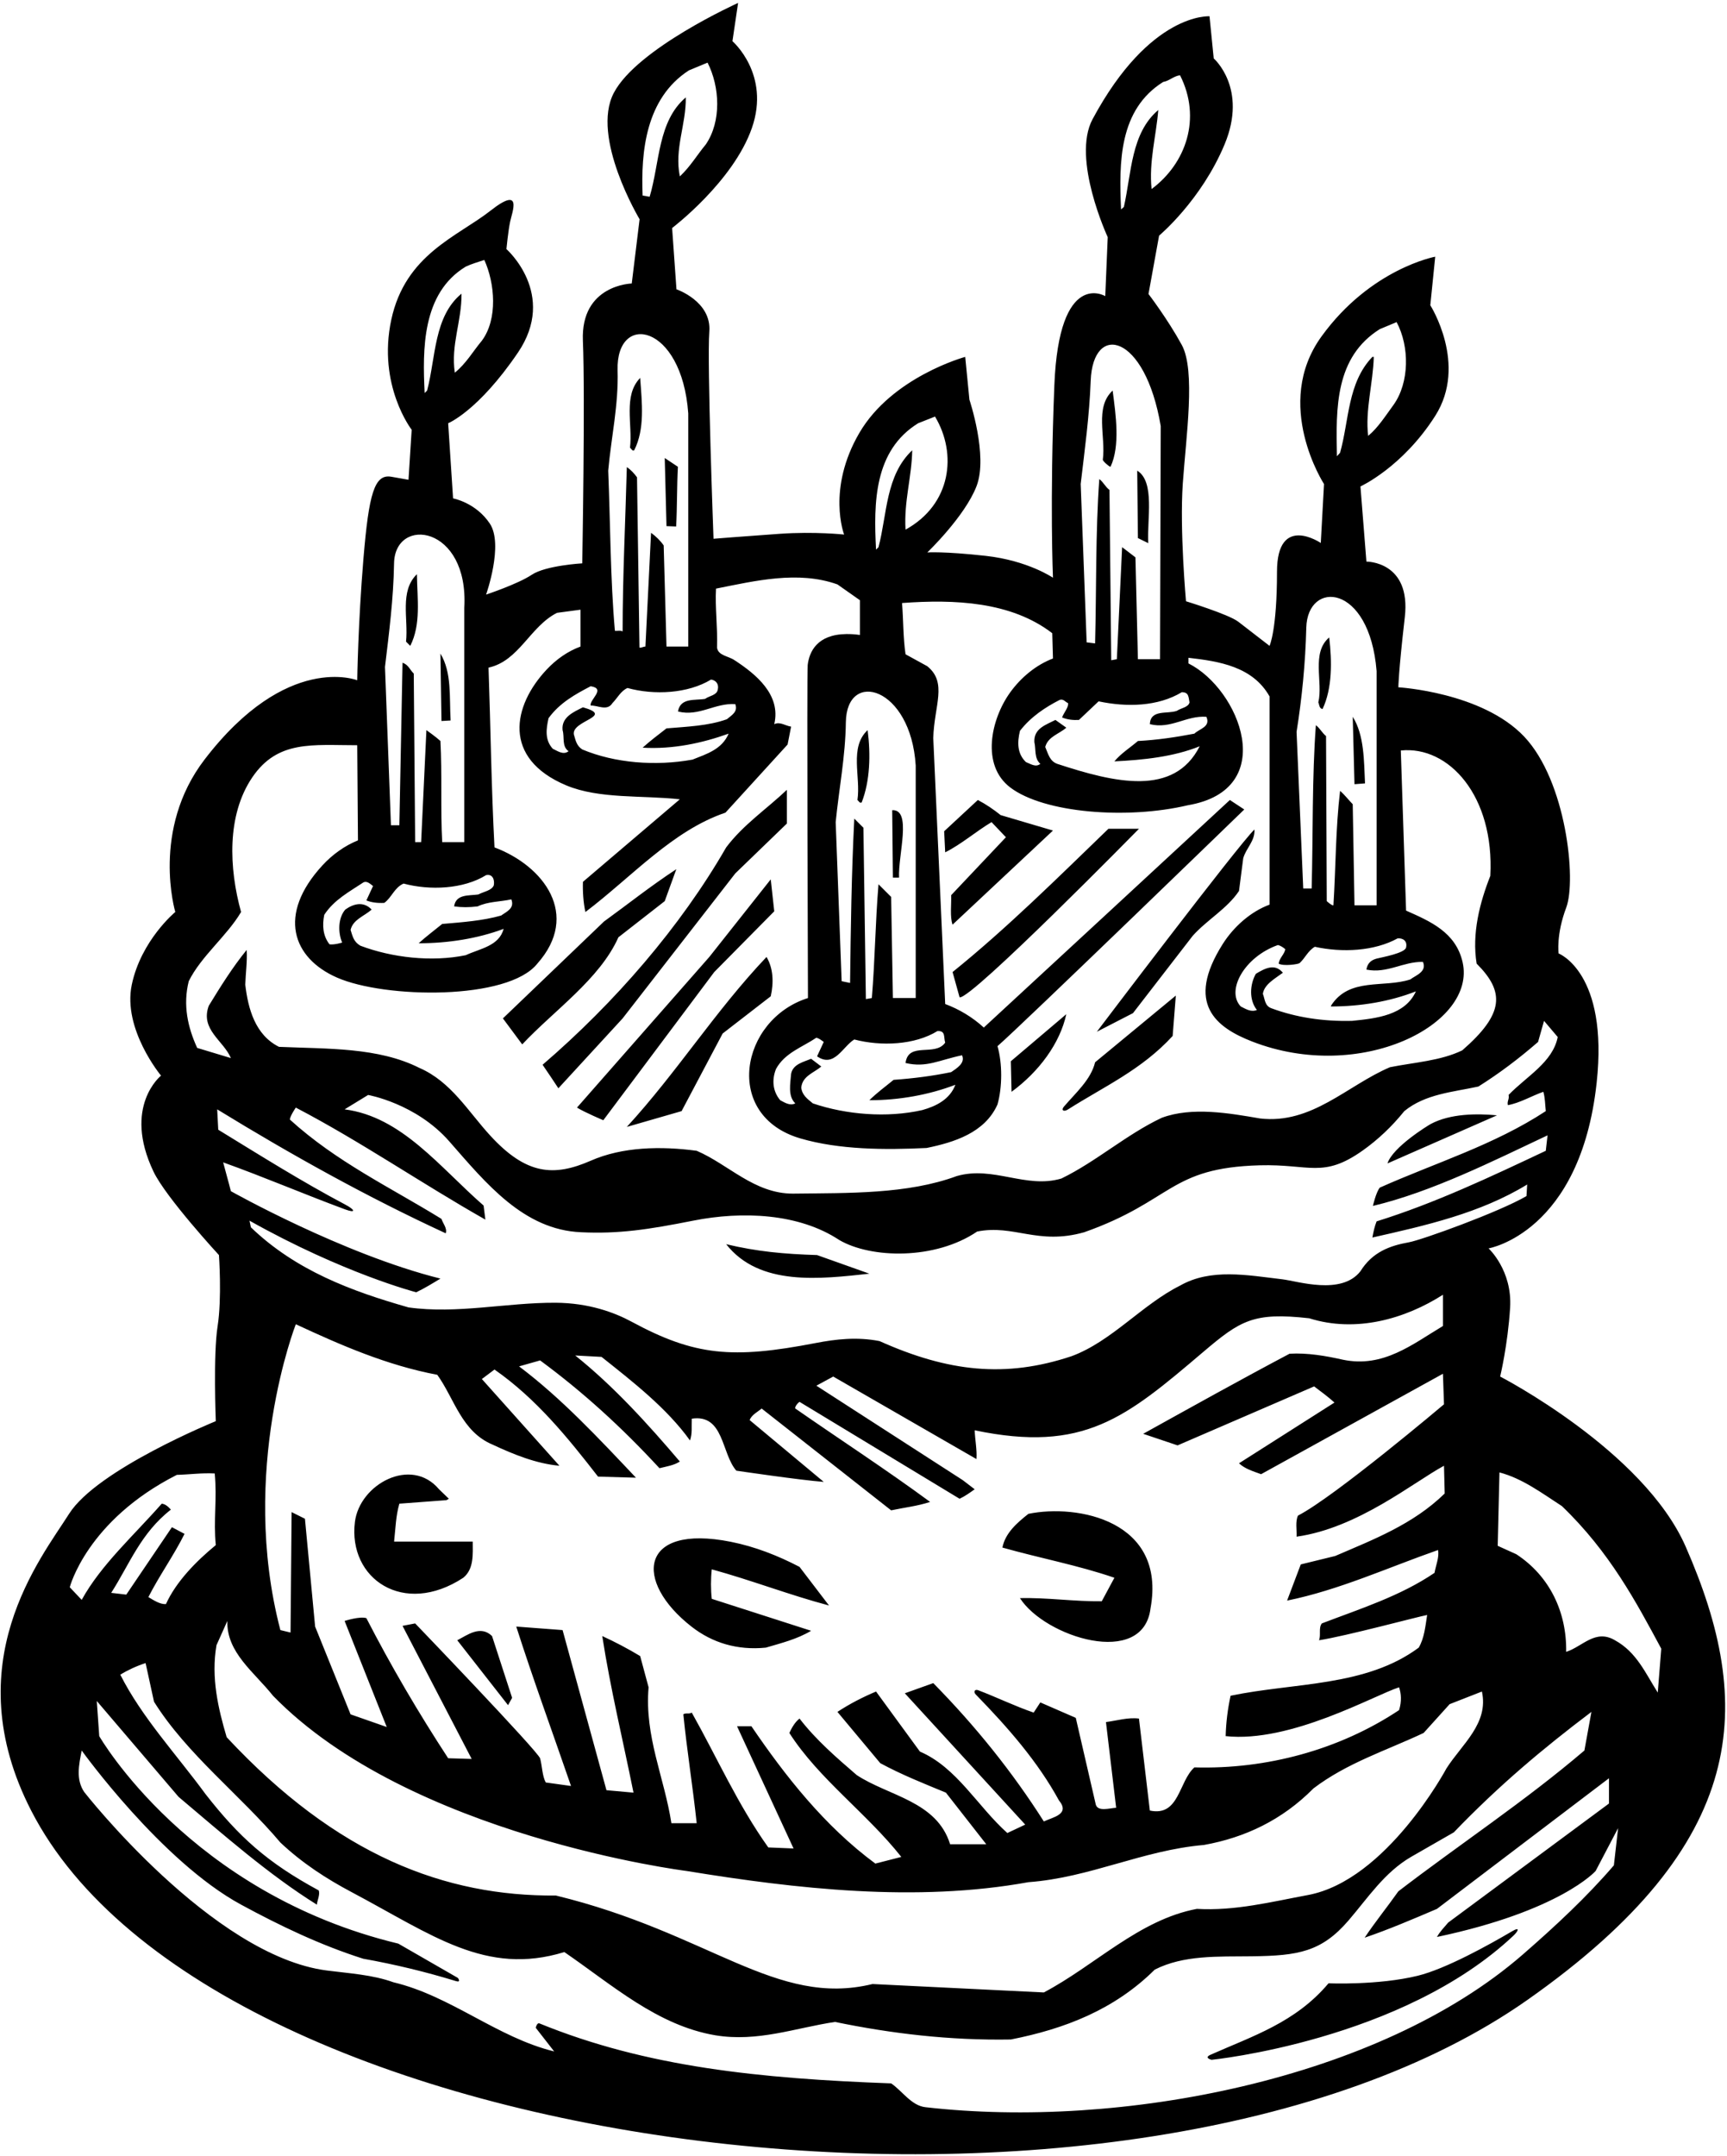 <?xml version="1.0" encoding="UTF-8"?>
<svg xmlns="http://www.w3.org/2000/svg" xmlns:xlink="http://www.w3.org/1999/xlink" width="492pt" height="614pt" viewBox="0 0 492 614" version="1.1">
<g id="surface1">
<path style=" stroke:none;fill-rule:nonzero;fill:rgb(0%,0%,0%);fill-opacity:1;" d="M 480.211 440.438 C 468.211 413.105 427.375 392.035 427.375 392.035 C 427.375 392.035 429.539 383.105 430.211 372.438 C 430.875 361.77 424.074 355.535 424.074 355.535 C 424.074 355.535 450.211 351.105 454.863 308.395 C 458.289 276.996 444.027 271.539 444.027 271.539 C 444.027 271.539 443.273 266.238 446.211 258.438 C 449.141 250.637 446.211 222.438 434.211 209.77 C 422.211 197.105 398.375 195.738 398.375 195.738 C 398.375 195.738 398.375 191.73 400.211 175.77 C 402.039 159.812 389.273 159.938 389.273 159.938 L 387.574 138.535 C 387.574 138.535 399.539 133.105 408.875 118.438 C 418.211 103.77 407.477 86.938 407.477 86.938 L 408.875 73.105 C 408.875 73.105 390.473 76.492 376.473 95.824 C 362.473 115.16 377.195 137.852 377.195 137.852 L 376.273 154.637 C 376.273 154.637 363.801 146.156 363.801 162.824 C 363.801 179.488 361.676 183.938 361.676 183.938 C 361.676 183.938 355.547 179.188 352.77 177.062 C 349.992 174.941 337.875 171.238 337.875 171.238 C 337.875 171.238 336.047 151.02 336.961 137.73 C 337.871 124.438 340.676 105.57 336.676 98.238 C 332.676 90.902 327.191 83.727 327.191 83.727 L 330.211 67.105 C 330.211 67.105 342.211 57.105 348.875 41.105 C 355.539 25.105 345.773 16.637 345.773 16.637 L 344.574 4.637 C 344.574 4.637 327.668 3.43 311.262 33.934 C 305.199 45.207 315.574 67.535 315.574 67.535 L 314.875 84.336 C 314.875 84.336 301.703 76.395 300.371 109.73 C 299.035 143.062 299.977 164.535 299.977 164.535 C 299.977 164.535 292.84 159.641 280.84 158.309 C 268.84 156.977 264.176 157.336 264.176 157.336 C 264.176 157.336 274.875 147.105 278.211 138.438 C 281.539 129.77 276.176 113.836 276.176 113.836 L 274.977 101.637 C 274.977 101.637 254.152 107.297 244.816 123.297 C 235.484 139.297 240.477 152.238 240.477 152.238 C 240.477 152.238 232.125 151.332 222.168 152.023 C 212.211 152.719 203.273 153.438 203.273 153.438 C 203.273 153.438 201.391 103.062 202.074 94.438 C 202.758 85.812 192.715 82.391 192.715 82.391 L 191.477 64.938 C 191.477 64.938 208.875 51.77 214.211 36.438 C 219.539 21.105 208.664 11.73 208.664 11.73 L 210.273 0.836 C 210.273 0.836 181.539 13.77 174.875 26.438 C 168.211 39.105 182.211 62.438 182.211 62.438 L 179.977 80.738 C 179.977 80.738 165.391 81.062 166.059 97.062 C 166.727 113.062 165.875 160.438 165.875 160.438 C 165.875 160.438 155.492 161.023 151.492 163.691 C 147.492 166.355 138.477 169.336 138.477 169.336 C 138.477 169.336 143.539 155.105 139.539 149.105 C 135.539 143.105 129.074 141.938 129.074 141.938 L 127.676 120.535 C 127.676 120.535 136.211 117.105 147.539 100.438 C 158.875 83.77 144.273 70.938 144.273 70.938 C 144.273 70.938 144.781 65.699 145.344 63.066 C 145.902 60.434 149.039 52.688 139.707 60.023 C 130.375 67.355 115.469 72.406 111.469 91.07 C 107.469 109.738 117.281 122.395 117.281 122.395 L 116.375 136.637 C 116.375 136.637 116.336 136.645 111.504 135.777 C 106.668 134.91 105.082 140.594 103.539 159.105 C 102 177.613 101.773 193.738 101.773 193.738 C 101.773 193.738 81.738 185.715 58.277 216.312 C 42.945 236.312 49.938 259.727 49.938 259.727 C 49.938 259.727 40.207 267.77 37.543 280.438 C 34.875 293.105 45.875 306.336 45.875 306.336 C 45.875 306.336 34.875 315.105 43.734 333.672 C 47.266 341.066 62.375 357.438 62.375 357.438 C 62.375 357.438 63.254 369.688 61.988 377.73 C 60.723 385.77 61.477 404.738 61.477 404.738 C 61.477 404.738 27.676 418.473 19.676 431.137 C 11.676 443.805 -12.676 473.664 8.875 515.637 C 60.594 616.379 323.652 647.91 435.148 569.562 C 498.801 524.832 499.941 485.391 480.211 440.438 Z M 393.074 93.738 L 397.875 91.738 C 401.574 98.637 401.574 108.938 396.977 115.336 C 394.773 118.336 392.574 121.836 389.773 124.137 C 388.875 116.938 391.176 109.035 391.375 101.637 L 390.977 101.637 C 383.875 109.035 384.375 119.637 381.773 128.938 L 380.875 129.938 C 380.574 116.035 380.375 101.738 393.074 93.738 Z M 372.145 178.77 C 372.488 165.105 390.16 166.051 392.176 191.137 L 392.176 257.836 L 385.875 257.836 L 385.375 229.035 C 384.176 227.836 383.176 226.438 381.773 225.238 C 380.477 236.137 380.574 246.637 379.875 257.836 C 379.375 257.938 377.977 256.637 377.977 256.637 L 377.773 209.637 C 376.574 208.637 376.074 207.438 374.875 206.535 C 373.773 221.137 374.074 238.137 373.676 253.035 L 371.273 253.035 L 369.375 208.438 C 370.906 198.855 371.891 188.906 372.145 178.77 Z M 364.074 269.137 C 364.875 269.336 365.574 269.836 366.176 270.336 C 365.875 271.836 364.477 272.836 364.273 274.438 C 365.676 275.238 369.898 274.605 370.238 274.289 C 371.844 272.824 372.598 270.789 374.574 269.637 C 382.273 271.336 391.477 270.938 398.176 267.238 C 399.773 267.137 400.977 268.035 400.574 269.836 C 400.273 271.438 393.75 272.613 392.262 272.988 C 390.773 273.363 389.574 274.188 389.273 276.137 C 395.176 277.336 399.676 273.836 405.375 273.938 C 406.574 276.738 403.375 277.738 401.773 278.938 C 394.176 281.438 384.375 278.238 379.176 286.438 L 379.176 286.637 C 387.574 286.637 395.977 285.238 403.375 282.336 C 400.273 289.137 392.176 290.035 385.176 290.738 C 376.875 290.938 369.176 289.738 362.176 287.137 C 360.273 286.438 360.375 284.535 359.773 283.035 C 360.176 280.336 363.176 278.738 365.477 277.035 C 363.176 274.238 360.273 275.836 357.773 277.336 C 356.074 280.336 355.773 284.738 358.074 287.637 C 356.375 288.336 354.875 287.336 353.477 286.637 C 349.195 282.16 354.453 272.531 364.074 269.137 Z M 331.375 23.336 C 333.176 23.035 334.375 21.637 336.176 21.438 C 342.383 33.68 337.867 46.562 328.074 53.836 C 327.273 46.035 329.375 38.836 329.977 31.336 C 322.176 37.938 322.375 49.238 320.176 58.938 L 319.375 59.637 C 318.773 46.137 318.773 31.238 331.375 23.336 Z M 310.727 108.434 C 311.359 91.727 326.215 94.938 330.676 121.336 L 330.477 187.738 L 324.176 187.738 L 323.477 158.738 C 322.074 157.637 319.676 155.836 319.676 155.836 L 318.176 187.738 L 316.574 188.035 L 316.074 139.535 C 314.875 138.637 314.375 137.336 313.176 136.438 C 312.074 151.738 312.375 167.938 311.977 183.238 L 309.574 182.938 L 307.875 137.836 C 309.02 128.117 310.344 118.488 310.727 108.434 Z M 301.875 199.336 C 302.977 198.938 303.477 199.938 304.273 200.238 C 304.477 201.438 303.074 202.938 302.574 204.336 C 304.074 204.938 305.676 205.137 307.375 205.035 L 312.977 199.738 C 320.977 201.438 329.875 201.238 336.676 197.137 C 338.676 197.137 338.574 198.438 338.875 200.035 C 338.574 201.438 336.477 201.637 335.273 202.438 C 332.574 203.438 327.773 201.938 327.574 206.238 C 333.574 207.738 337.875 203.738 343.676 204.137 C 344.977 207.035 341.676 207.535 340.273 208.938 C 335.074 209.938 329.773 210.738 324.176 211.035 C 321.977 212.938 319.375 214.535 317.477 216.836 C 325.676 216.438 334.375 215.535 341.773 212.535 C 334.465 226.949 317.586 222.926 301.176 217.535 C 298.977 216.738 298.574 214.535 297.773 212.738 C 298.574 209.738 301.773 209.035 303.773 207.238 L 300.676 205.035 C 297.977 206.438 294.477 207.438 294.676 211.336 C 295.176 213.438 294.574 215.938 296.375 217.535 C 295.074 218.637 293.574 217.535 292.273 217.035 C 289.773 214.637 289.773 211.438 290.574 208.137 C 293.676 204.137 297.773 201.438 301.875 199.336 Z M 261.574 120.535 L 266.375 118.637 C 272.754 129.266 270.996 143.676 257.977 150.836 C 257.477 142.836 259.773 135.738 259.875 128.238 C 252.273 135.438 252.773 146.336 250.273 155.836 L 249.574 156.535 C 248.875 143.137 248.977 128.336 261.574 120.535 Z M 260.875 218.035 L 260.875 284.238 L 254.375 284.238 L 253.875 255.438 L 250.273 251.836 C 249.375 262.535 249.273 273.535 248.375 284.238 L 246.676 284.535 L 245.977 235.738 L 243.375 233.137 C 242.574 249.137 242.375 263.938 242.176 279.938 L 239.773 279.438 L 238.074 234.137 C 239.016 224.637 240.844 215.488 240.973 205.691 C 241.172 190.508 259.484 195.492 260.875 218.035 Z M 274.074 300.535 C 275.074 302.738 272.574 304.238 270.977 305.336 C 265.676 306.438 260.176 307.137 254.574 307.535 C 252.273 309.438 249.773 311.238 247.676 313.34 C 256.074 313.34 264.574 311.84 272.176 308.938 C 270.574 313.137 266.676 315.035 262.773 316.137 C 252.676 318.438 240.977 317.438 231.574 314.238 C 229.977 312.938 228.477 311.84 228.273 309.738 C 228.574 306.438 231.875 305.535 233.977 303.738 L 231.074 301.535 C 228.977 302.438 225.875 303.035 225.375 305.836 C 225.176 308.535 224.375 312.137 226.574 314.238 C 224.977 315.035 223.477 313.938 222.273 313.34 C 220.074 310.738 219.875 307.438 221.074 304.438 C 223.574 299.836 228.574 298.238 232.574 295.535 C 233.375 295.738 233.977 296.238 234.676 296.738 L 232.773 300.836 C 237.676 304.238 240.074 298.035 243.375 296.035 C 250.977 298.035 260.574 297.637 267.074 293.637 C 269.477 293.535 268.773 295.336 269.273 296.938 C 266.375 301.035 258.773 296.535 257.977 302.738 C 263.977 304.137 267.375 301.938 274.074 300.535 Z M 196.273 20.035 L 201.574 17.836 C 205.074 24.738 205.574 34.535 201.074 41.137 C 198.574 44.137 196.676 47.438 193.676 50.238 C 192.074 42.336 195.477 35.535 195.375 27.738 C 187.375 34.535 187.977 46.336 185.074 56.035 L 183.074 55.688 C 182.574 43.387 183.875 28.035 196.273 20.035 Z M 175.945 105.434 C 175.469 88.746 194.242 92.094 196.074 117.738 L 196.074 184.137 L 189.875 184.137 L 189.074 155.336 C 188.176 154.035 186.875 152.738 185.477 151.738 L 183.875 184.137 C 183.273 184.137 182.773 184.535 182.176 184.438 L 181.477 135.938 C 180.676 134.836 179.676 133.738 178.574 133.035 C 178.176 148.336 177.375 164.137 177.375 179.836 C 176.773 179.438 175.875 179.738 175.176 179.637 C 173.875 165.035 173.875 148.637 173.273 134.035 C 174.129 124.477 176.234 115.449 175.945 105.434 Z M 168.273 195.438 C 172.773 196.137 167.875 199.238 168.273 200.938 C 170.273 200.836 172.977 202.637 174.477 200.238 C 175.875 198.836 176.875 196.738 178.773 195.938 C 186.375 198.035 195.977 197.535 202.574 193.535 C 203.977 193.738 204.875 194.836 204.477 196.438 C 204.176 198.035 202.074 198.137 200.875 199.035 C 198.074 199.535 193.977 198.637 193.176 202.438 L 193.176 202.637 C 199.176 204.137 203.676 200.137 209.477 200.535 C 210.273 202.738 208.477 203.637 207.074 204.836 C 201.773 206.738 195.773 206.938 189.875 207.438 C 187.574 209.238 185.273 210.938 183.074 212.938 C 191.676 213.438 200.074 211.637 207.574 208.938 C 205.676 213.438 201.273 214.738 197.273 216.336 C 186.773 218.238 175.176 217.336 165.875 213.438 C 164.176 212.336 163.977 210.738 163.477 209.137 C 162.875 205.137 175.273 204.035 166.074 201.438 C 163.477 202.738 159.875 204.238 160.273 207.938 C 160.875 209.938 159.977 212.535 161.977 213.938 C 160.477 215.137 158.773 213.836 157.477 213.238 C 155.176 210.738 155.574 207.637 156.273 204.535 C 159.477 200.137 163.875 197.738 168.273 195.438 Z M 132.676 75.938 C 134.375 75.137 136.176 74.637 137.977 74.035 C 140.977 80.637 141.875 90.836 137.273 97.035 C 134.676 100.137 132.875 103.438 129.574 106.137 C 128.375 98.238 131.574 91.438 131.477 83.637 C 123.574 90.137 124.176 101.738 121.676 111.238 L 120.977 111.938 C 120.375 99.535 120.176 83.535 132.676 75.938 Z M 112.262 160.441 C 112.488 146.871 133.629 149.555 132.273 173.137 L 132.273 239.836 L 125.977 239.836 C 125.477 230.738 125.977 220.238 125.477 211.035 C 124.176 209.836 121.477 207.938 121.477 207.938 L 119.977 239.836 L 118.273 239.836 L 117.875 191.836 C 116.676 190.637 116.375 189.336 114.676 188.738 L 113.773 235.035 L 111.375 235.035 L 109.676 189.938 C 110.836 180.258 112.094 170.578 112.262 160.441 Z M 106.273 252.336 L 104.375 256.438 C 105.875 257.035 107.574 257.238 109.477 257.137 C 111.574 255.637 112.375 252.738 114.977 251.637 C 122.477 253.637 131.977 253.238 138.477 249.238 C 140.273 248.836 140.977 250.438 140.676 252.137 C 140.074 253.637 137.773 253.938 136.273 254.738 C 133.676 255.137 129.875 254.535 129.375 258.137 C 131.477 258.438 133.676 258.438 136.074 258.137 C 138.977 256.738 142.477 256.836 145.676 256.137 C 146.676 258.738 144.273 259.637 142.773 260.738 C 137.477 262.238 131.773 262.637 125.977 263.137 C 123.773 264.938 121.477 266.637 119.273 268.637 C 127.574 268.637 135.977 267.336 143.477 264.535 C 142.176 269.438 136.773 270.137 132.676 272.035 C 122.977 274.035 111.676 272.738 102.676 269.336 C 100.773 268.238 100.477 266.738 99.875 264.836 C 100.574 261.836 103.773 260.938 105.875 259.035 C 103.574 256.637 100.773 257.336 98.375 259.035 C 96.273 261.438 96.273 265.637 97.477 268.438 C 97.477 268.438 95.273 269.137 93.875 268.938 C 91.977 266.535 91.773 263.535 92.375 260.535 C 95.176 256.238 99.574 253.938 103.477 251.336 C 104.477 250.738 105.477 251.738 106.273 252.336 Z M 53.773 279.438 C 57.273 272.336 64.676 266.535 68.676 259.738 C 65.246 247.312 64.535 232.176 71.887 221.363 C 79.121 210.723 89.004 212.238 101.773 212.238 L 101.977 239.336 C 98.227 240.836 94.699 243.363 91.836 246.477 C 78.93 260.508 83.324 272.859 96.023 278.418 C 109.68 284.395 144.727 284.945 153.074 274.438 C 165.43 260.535 154.922 246.605 140.875 241.336 C 139.977 224.336 139.773 207.238 139.176 190.137 C 147.875 188.238 150.977 178.438 158.676 174.535 L 165.375 173.637 L 165.375 184.137 C 161.805 185.441 158.516 187.742 155.809 190.609 C 145.992 200.996 143.039 215.98 161.281 223.656 C 170.711 227.621 183.09 226.445 193.676 227.637 L 166.074 251.137 C 165.977 253.836 166.176 257.035 166.773 259.738 C 179.875 249.836 191.574 236.535 206.676 231.438 L 224.375 212.035 L 225.375 206.938 C 223.773 206.738 222.273 205.438 220.574 206.238 C 222.574 197.836 215.273 191.938 209.273 188.035 C 207.574 186.836 204.574 186.738 204.273 184.438 C 204.477 178.637 203.676 173.035 203.977 167.637 C 215.074 165.438 227.375 162.438 238.574 166.438 L 244.977 170.938 L 244.977 180.836 C 243.691 180.648 242.41 180.559 241.125 180.574 C 232.742 180.68 230.562 185.637 230.105 189.344 C 229.828 191.566 230.176 284.238 230.176 284.238 C 210.879 290.332 205.816 317.738 228.039 324.223 C 239.074 327.445 252.035 327.516 263.977 326.938 C 271.773 325.34 280.574 322.637 284.176 314.535 C 285.574 309.535 285.574 302.836 284.176 297.938 C 290.574 292.438 354.477 230.535 354.477 230.535 L 350.375 227.836 C 350.375 227.836 282.273 290.836 280.273 292.637 C 276.977 289.637 273.273 287.438 269.273 285.938 L 265.875 210.188 C 266.125 200.938 269.977 194.438 264.176 189.738 L 257.977 186.336 C 257.273 181.637 257.375 176.535 256.977 171.738 C 271.977 170.637 288.074 171.336 299.773 180.336 L 299.977 187.535 C 295.18 189.352 290.844 192.93 287.734 197.266 C 282.301 204.848 279.414 217.902 287.812 224.27 C 297.441 231.578 321.117 233.422 338.375 229.336 C 364.672 224.887 353.145 196.223 338.574 188.938 L 338.574 187.336 C 347.375 188.336 356.875 189.836 361.676 198.336 L 361.676 257.637 C 356.336 259.613 351.477 263.887 348.312 268.898 C 337.625 285.828 346.395 292.605 356.738 296.625 C 387.512 308.59 420.73 291.777 416.672 274.008 C 414.719 265.453 407.375 262.359 400.574 259.336 L 399.074 213.738 C 412.758 212.324 425.789 226.719 424.574 249.438 C 421.574 257.035 419.273 265.836 420.676 274.438 C 428.711 282.473 428.574 288.703 416.574 299.137 C 410.375 302.137 402.977 302.535 395.977 303.938 C 383.773 309.137 373.773 320.238 358.977 318.535 C 350.273 317.035 339.574 315.137 330.977 318.34 C 320.977 323.035 312.273 330.84 302.375 335.637 C 292.273 338.637 282.977 331.938 272.574 334.938 C 258.477 340.137 241.773 339.738 225.875 339.938 C 214.875 339.938 207.574 331.637 198.477 327.738 C 188.227 326.359 177.309 326.613 168.344 330.543 C 157.727 335.199 149.891 334.551 139.672 323.418 C 133.359 316.547 128.508 308.047 119.477 304.137 C 107.773 298.238 93.375 298.738 79.477 298.137 C 72.676 294.738 70.676 287.238 69.875 280.438 C 69.977 277.137 70.477 273.738 70.273 270.535 C 66.273 275.438 62.773 281.035 59.477 286.438 C 56.977 293.238 63.676 296.336 65.773 301.336 L 56.176 298.438 C 53.477 292.535 52.074 286.238 53.773 279.438 Z M 62.176 321.738 L 61.875 315.938 C 83.074 328.938 104.676 340.938 126.977 351.238 C 127.477 349.84 126.176 348.438 125.773 347.137 C 111.176 338.137 95.875 330.938 82.574 318.84 C 82.676 317.738 84.273 315.438 84.273 315.438 C 102.676 325.035 120.074 337.035 138.273 347.34 L 137.773 343.34 C 125.273 332.438 114.477 318.035 98.176 315.938 L 104.875 311.84 C 104.875 311.84 118.512 314.238 127.992 325.055 C 138.453 336.984 149.172 350.27 165.574 350.938 C 176.273 351.438 184.625 350.188 197.477 347.637 C 211.445 344.867 227.574 345.535 239.074 353.137 C 248.125 358.438 266.391 358.871 278.375 350.738 C 288.875 348.637 295.625 354.688 308.875 350.938 C 334.195 341.984 333.023 332.586 358.871 331.871 C 373.148 331.477 376.906 335.688 388.258 327.629 C 392.605 324.539 396.57 320.785 400.074 316.438 C 406.074 311.535 413.875 311.035 421.176 309.438 C 427.074 305.738 432.773 301.438 438.176 296.738 L 439.875 290.738 L 443.773 295.336 C 442.375 302.535 434.875 306.535 429.773 311.84 C 430.074 312.938 429.273 313.637 429.574 314.738 C 432.977 314.137 436.273 312.137 439.676 310.938 C 440.176 312.637 440.176 314.535 440.375 316.438 C 425.574 326.137 408.977 331.137 393.074 338.238 C 391.977 339.637 391.125 343.438 391.125 343.438 C 407.926 339.438 425.375 330.637 440.875 323.34 L 440.375 327.738 C 424.676 335.137 408.875 342.637 392.176 347.84 C 391.574 349.34 391.273 350.84 390.977 352.438 C 406.074 349.035 421.676 345.535 435.074 337.34 L 434.875 340.637 C 427.09 345.18 405.004 353.152 401.395 353.793 C 395.887 354.773 390.973 356.602 387.574 362.035 C 382.176 368.98 369.656 364.852 365.355 364.344 C 355.328 363.164 344.969 361.137 336.176 366.137 C 325.375 371.535 316.676 382.035 305.273 386.238 C 286.5 392.496 270.148 390.715 250.574 381.938 C 244.133 380.676 238.176 381.371 232.289 382.504 C 208.672 387.059 197.945 386.16 179.895 376.398 C 175.102 373.809 167.781 371.062 158.238 371.016 C 144.312 370.949 130.176 374.285 116.375 372.34 C 100.176 367.738 84.273 361.84 71.477 349.535 L 71.074 347.637 C 97.875 362.688 118.574 368.035 118.574 368.035 C 120.875 366.938 123.176 365.535 125.477 364.137 C 97.625 357.188 65.773 339.238 65.773 339.238 C 65.074 336.438 64.273 333.738 63.574 331.035 C 75.277 335.227 86.789 340.168 98.312 344.426 C 101.363 345.555 101.352 344.641 98.32 343.039 C 85.977 336.512 73.977 328.965 62.176 321.738 Z M 409.676 441.438 C 410.074 443.438 409.074 445.738 408.676 447.938 C 398.977 454.535 387.574 458.137 376.574 462.34 C 375.574 463.637 376.375 465.637 375.773 467.137 C 383.477 465.938 403.875 460.438 406.574 459.938 C 406.074 463.137 405.773 466.535 404.176 469.238 C 389.074 480.438 368.773 479.137 350.574 482.938 C 349.773 486.637 349.273 490.535 349.176 494.438 C 367.625 496.438 391.504 482.809 398.574 480.535 C 399.176 482.238 399.375 484.535 398.574 487.035 C 381.574 498.34 360.773 503.938 340.273 503.34 C 335.773 507.34 335.977 517.438 327.574 515.637 L 324.477 489.438 C 321.375 489.035 318.176 490.035 315.074 490.438 L 317.977 514.84 C 316.176 514.938 312.773 516.035 312.176 513.938 L 306.477 489.238 L 296.375 484.84 L 294.477 487.738 C 289.078 485.883 283.824 483.316 278.656 481.359 C 277.691 480.996 277.25 481.832 277.98 482.578 C 287.223 492.055 295.648 501.711 301.676 512.738 C 304.977 516.738 299.875 517.535 297.375 518.738 C 288.477 504.738 277.977 491.637 265.875 479.34 L 257.773 482.238 L 292.074 519.637 L 286.977 522.035 C 278.477 514.438 272.574 503.34 262.074 498.84 L 249.574 481.738 C 245.773 483.34 242.074 485.238 238.574 487.535 L 250.773 502.137 C 256.875 505.438 263.176 507.938 269.477 510.535 L 280.977 525.238 L 270.676 525.238 C 266.875 512.938 253.176 511.535 244.074 505.535 C 238.273 500.535 232.477 495.535 227.773 489.438 C 226.477 490.438 225.574 492.035 224.875 493.535 C 233.273 506.637 246.875 516.34 256.773 528.84 L 249.375 530.738 C 234.875 520.035 223.676 505.738 214.074 491.637 L 209.977 491.637 L 226.074 526.438 L 218.875 526.137 C 210.176 513.938 204.273 500.535 197.074 487.738 C 196.375 488.238 195.273 487.738 194.676 488.238 C 195.676 498.34 197.375 508.84 198.477 519.238 L 191.273 519.238 C 189.273 506.238 183.574 494.535 184.773 480.535 L 182.375 471.637 C 178.875 469.535 175.273 467.637 171.574 465.938 C 173.875 480.84 177.477 495.637 180.477 510.535 L 172.773 509.84 L 160.273 464.238 L 147.074 463.238 C 151.875 478.238 157.477 493.535 162.676 508.637 L 155.477 507.637 C 154.469 505.781 154.473 503.027 153.879 500.801 C 153.355 498.832 118.273 462.34 118.273 462.34 L 114.676 463.035 L 134.375 500.938 L 127.676 500.738 C 119.176 487.738 111.375 474.438 104.375 460.84 C 102.477 460.238 98.176 461.637 98.176 461.637 L 110.176 491.84 L 99.875 488.238 L 89.773 463.238 L 86.875 432.535 L 83.074 430.637 L 82.773 464.938 L 79.875 464.238 C 67.992 418.797 84.273 377.137 84.273 377.137 C 97.176 383.137 110.273 388.84 124.574 391.535 C 129.477 398.34 131.477 407.738 140.375 411.438 C 146.375 414.238 152.773 416.84 159.375 417.438 L 137.273 392.738 L 140.875 390.035 C 152.773 398.34 161.676 409.34 170.375 420.535 L 181.176 420.84 C 170.574 409.637 159.977 398.238 147.875 389.137 L 153.875 387.438 C 166.074 396.438 176.977 406.34 187.875 418.137 C 189.875 417.637 191.977 417.34 193.676 416.238 C 184.574 405.535 174.773 394.738 163.875 386.035 L 171.375 386.438 C 180.176 393.438 189.977 401.035 196.574 410.238 C 197.273 408.238 196.977 406.34 197.074 404.035 C 206.273 402.637 205.477 413.938 209.773 418.84 C 209.773 418.84 227.977 421.535 234.676 422.035 L 213.574 404.438 C 214.074 402.938 215.977 402.035 216.977 401.137 L 253.875 430.137 C 257.574 429.34 261.375 428.938 264.977 427.738 C 252.477 418.535 239.375 410.035 226.574 401.137 C 226.375 400.738 227.074 399.738 227.773 399.238 L 273.375 426.84 C 274.875 426.137 276.273 425.137 277.676 424.137 L 274.273 421.535 L 232.574 394.637 L 237.375 392.035 L 278.176 415.535 C 278.375 412.938 277.773 410.137 277.676 407.34 C 308.781 413.836 320.723 403.777 342.738 385.07 C 353.371 376.031 357.105 373.652 372.977 375.438 C 386.273 379.637 400.273 375.637 411.074 368.738 L 411.074 377.637 C 402.375 382.84 394.074 389.637 382.574 387.238 C 377.676 386.137 372.477 385.238 367.375 385.535 C 353.375 392.938 339.574 400.637 325.676 408.34 L 335.477 411.637 L 374.375 394.84 C 376.375 396.34 378.273 397.738 380.176 399.438 L 352.977 416.738 C 354.676 418.34 357.074 419.035 359.273 419.84 L 411.074 391.238 L 411.375 399.938 C 411.375 399.938 380.273 426.238 369.773 431.637 C 368.977 433.34 369.477 435.637 369.375 437.637 C 386.875 435.188 402.676 422.137 411.375 417.438 L 411.574 425.34 C 402.574 434.137 391.273 438.438 380.375 443.137 L 370.574 445.535 L 366.676 455.84 C 381.477 452.84 395.375 446.438 409.676 441.438 Z M 61.676 468.535 L 64.773 461.637 C 64.477 470.637 72.477 476.238 77.773 482.938 C 116.727 522.969 195.574 532.84 195.574 532.84 C 226.773 537.938 260.977 541.84 292.977 536.035 C 310.574 534.738 325.477 526.938 342.977 525.438 C 354.676 523.34 365.273 518.34 374.176 509.34 C 383.773 502.035 394.977 498.535 405.574 493.535 L 412.977 485.34 L 422.176 481.738 C 424.176 490.84 416.477 496.738 412.074 503.637 C 412.074 503.637 395.047 535.539 372.582 539.703 C 362.242 541.617 351.855 544.273 340.977 543.637 C 324.477 546.738 311.977 559.738 297.375 567.438 L 248.574 565.039 C 221.066 571.754 202.219 550.488 158.375 539.84 C 126.969 540.082 96.113 528.594 64.574 494.738 C 62.176 486.637 60.074 477.738 61.676 468.535 Z M 50.375 420.035 C 53.977 419.938 57.477 419.438 61.176 419.637 C 61.875 426.938 60.773 432.938 61.477 440.035 C 55.875 444.637 50.176 450.438 47.273 456.84 C 45.574 456.938 43.773 455.738 42.273 454.84 C 45.375 448.738 49.477 443.035 52.574 436.84 L 48.977 434.938 L 35.977 454.137 L 31.676 453.637 C 36.875 445.535 40.074 436.637 48.676 429.938 C 48.074 429.238 47.176 428.34 46.074 428.238 C 38.176 437.238 28.773 445.637 23.273 455.637 L 19.875 452.035 C 19.875 452.035 24.73 433.043 50.375 420.035 Z M 459.773 531.238 C 452.086 540.211 442.969 548.68 433.809 556.648 C 392.805 592.312 319.164 606.473 263.633 600.117 C 259.605 599.656 257.055 595.484 253.875 593.336 C 216.535 591.969 184.148 588.699 153.699 576.262 C 152.957 575.961 152.621 577.496 152.621 577.496 L 157.875 584.238 C 141.574 580.238 128.477 568.438 112.074 564.539 C 106.148 562.391 99.555 562.016 93.125 561.188 C 60.441 557 23.977 510.34 23.977 510.34 C 21.574 506.738 22.477 502.637 23.273 498.535 C 23.273 498.535 45.918 530.074 68.641 542.41 C 79.832 548.484 91.316 553.969 103.477 557.836 C 112.465 559.434 121.379 561.594 129.871 564.199 C 131.488 564.695 130.449 563.305 130.449 563.305 L 113.477 553.535 C 53.875 539.188 28.273 494.438 28.273 494.438 L 27.574 484.438 L 50.875 511.738 C 63.574 522.438 76.477 533.84 90.273 542.438 C 90.344 541.32 91.246 539.566 90.793 538.375 C 76.125 530.438 68.125 523.188 58.57 510.977 C 50.305 499.691 40.398 489.09 34.273 476.938 C 36.375 475.637 38.977 474.438 41.477 473.637 L 43.875 484.637 C 53.176 499.535 68.574 511.34 79.875 524.738 C 86.148 530.648 93.023 535.078 100.164 538.863 C 123.152 551.051 138.387 562.809 160.773 555.938 C 174.477 565.336 187.273 576.836 203.773 579.637 C 215.875 581.637 226.574 577.539 237.875 575.836 C 253.875 579.137 270.477 581.137 287.977 580.836 C 303.176 577.836 317.375 572.438 328.977 560.938 C 337.207 556.75 346.953 557.254 356.629 557.141 C 369.84 556.988 376.496 555.867 384.172 546.941 C 389.742 540.457 394.395 533.266 401.977 528.84 L 414.176 521.84 C 426.977 508.535 439.477 498.035 453.375 487.535 L 451.375 498.535 C 434.375 513.035 415.977 525.137 398.375 538.637 C 395.273 543.035 391.773 547.34 388.773 551.84 C 395.574 549.535 402.574 546.535 409.375 543.637 L 458.375 506.438 L 458.375 513.637 L 412.574 547.535 C 411.477 548.84 410.176 550.137 409.375 551.637 C 444.625 544.188 454.574 532.84 454.574 532.84 L 460.977 520.637 Z M 472.273 482.035 C 468.773 476.535 466.273 470.535 460.074 467.137 C 454.477 463.84 450.875 468.938 446.176 470.438 C 446.375 459.137 441.477 448.84 431.977 442.637 L 426.676 440.238 L 427.176 419.34 C 433.676 421.035 439.273 425.238 444.977 428.938 C 458.621 442.047 466.133 456.273 473.273 469.535 Z M 182.375 107.637 C 182.875 114.637 183.773 122.137 180.676 128.238 C 180.074 128.535 179.875 127.738 179.477 127.535 C 180.273 120.836 177.477 112.637 182.375 107.637 Z M 316.977 111.238 C 317.875 118.137 319.176 126.938 316.375 132.938 C 315.977 132.938 314.176 131.336 314.176 130.938 C 315.074 124.336 311.773 116.035 316.977 111.238 Z M 189.875 149.836 L 189.375 130.438 L 193.125 132.938 C 192.824 138.336 192.926 144.535 192.625 149.938 Z M 324.176 153.238 L 323.977 134.035 C 329.125 137.188 326.727 147.988 327.125 154.688 Z M 118.773 163.535 C 118.875 170.637 119.977 177.836 116.875 183.938 L 115.676 182.738 C 116.375 176.238 113.773 168.336 118.773 163.535 Z M 375.574 200.035 C 376.977 194.238 373.477 185.938 378.676 181.535 C 379.477 188.336 379.574 196.035 376.773 201.938 C 375.773 201.738 375.875 200.637 375.574 200.035 Z M 125.773 205.336 L 125.477 186.137 C 128.773 191.637 127.977 198.488 128.375 205.188 Z M 385.875 223.336 L 385.375 204.137 C 388.676 209.336 388.574 216.703 388.875 223.105 Z M 247.176 207.938 C 248.074 214.836 247.875 222.438 245.477 228.535 C 244.875 228.836 244.676 228.137 244.273 227.836 C 245.273 221.238 241.875 212.836 247.176 207.938 Z M 206.875 241.336 C 211.773 234.836 218.375 230.438 224.176 224.938 L 224.176 234.535 L 209.477 248.738 L 177.375 290.035 L 159.074 309.938 C 157.574 307.637 156.074 305.438 154.574 303.238 C 175.176 285.535 193.875 263.938 206.875 241.336 Z M 270.977 254.938 L 286.574 238.438 L 282.477 234.137 C 277.977 236.836 273.875 240.438 269.273 242.738 L 268.977 236.738 L 278.574 227.836 C 280.875 229.035 283.074 230.535 285.074 232.137 L 299.977 236.535 L 271.375 263.336 C 270.574 261.137 271.074 257.438 270.977 254.938 Z M 254.375 249.938 L 254.176 230.738 C 259.875 230.438 255.824 243.535 256.125 249.938 Z M 315.773 236.035 C 318.676 236.035 321.875 236.035 324.477 236.035 C 324.477 236.035 276.676 284.738 273.375 284.035 L 271.375 276.836 C 286.875 264.336 301.375 249.938 315.773 236.035 Z M 322.773 288.535 L 312.477 293.836 C 312.477 293.836 352.773 240.637 357.375 236.238 C 357.574 239.535 354.977 241.535 354.176 244.438 L 352.977 253.738 C 349.574 258.836 343.875 261.938 339.773 266.535 Z M 148.773 297.438 L 143.273 290.035 L 172.074 262.438 C 178.977 257.438 184.875 252.688 192.676 247.535 L 189.375 256.637 L 176.176 266.938 C 170.875 278.836 157.875 287.738 148.773 297.438 Z M 219.574 250.438 L 220.574 259.535 L 203.477 276.836 L 171.875 319.035 C 171.875 319.035 166.676 316.84 164.375 315.438 L 202.074 272.535 Z M 218.375 272.535 C 220.273 275.738 220.477 279.738 219.574 283.738 L 205.875 294.336 L 194.176 316.438 L 178.574 320.938 C 192.977 305.238 203.676 288.035 218.375 272.535 Z M 303.098 315.16 C 306.539 311.145 310.781 307.477 311.977 302.535 L 334.977 283.535 L 334.074 295.035 C 325.215 304.703 314.434 309.48 304.238 315.973 C 303.039 316.734 302.215 316.188 303.098 315.16 Z M 288.176 310.938 L 287.977 302.238 L 303.773 288.836 C 301.977 297.137 295.977 305.238 288.176 310.938 Z M 426.477 317.637 L 395.273 331.34 C 396.773 326.637 406.988 320.43 407.637 320.086 C 413.234 317.125 420.738 317.102 426.477 317.637 Z M 206.875 354.34 C 215.676 356.438 223.273 357.137 232.773 357.438 L 247.676 362.738 C 233.773 364.238 216.375 366.438 206.875 354.34 Z M 131.977 449.34 C 114.969 460.496 99.102 449.605 101.109 433.438 C 102.441 422.703 117.129 414.68 125.074 424.137 L 127.875 426.84 L 127.176 427.238 L 113.773 428.238 C 112.773 431.637 112.676 435.34 112.273 439.035 L 134.676 439.035 C 134.676 442.535 135.074 446.84 131.977 449.34 Z M 327.773 458.035 C 325.699 475.141 297.648 466.234 290.574 455.137 C 298.074 454.938 306.273 456.137 313.875 456.035 L 317.477 449.34 C 307.375 445.84 296.176 443.738 285.574 440.738 C 286.375 436.637 289.676 433.738 292.977 431.137 C 306.934 428.25 332.316 433.059 327.773 458.035 Z M 227.773 446.238 L 236.176 457.238 C 224.875 454.238 214.074 450.035 202.773 446.938 C 202.477 449.637 202.477 452.738 202.773 455.34 L 231.074 464.438 C 227.074 466.84 222.574 467.938 218.176 469.238 C 210.059 470.051 202.922 467.867 197.047 463.289 C 180.41 450.336 182.121 433.902 208.191 439.094 C 215.094 440.469 221.605 443.027 227.773 446.238 Z M 140.176 465.938 L 145.895 483.539 L 144.734 485.621 L 130.273 467.137 C 133.176 465.637 136.875 462.738 140.176 465.938 Z M 431.18 551.246 C 399.41 581.191 345.164 586.621 345.164 586.621 C 345.164 586.621 342.852 586.078 344.871 585.18 C 356.695 579.918 369.078 576.027 378.477 564.836 C 378.477 564.836 392.625 565.438 403.875 562.688 C 411.91 560.723 424.281 553.836 430.695 550.059 C 433.262 548.551 432.449 550.047 431.18 551.246 "/>
</g>
</svg>
